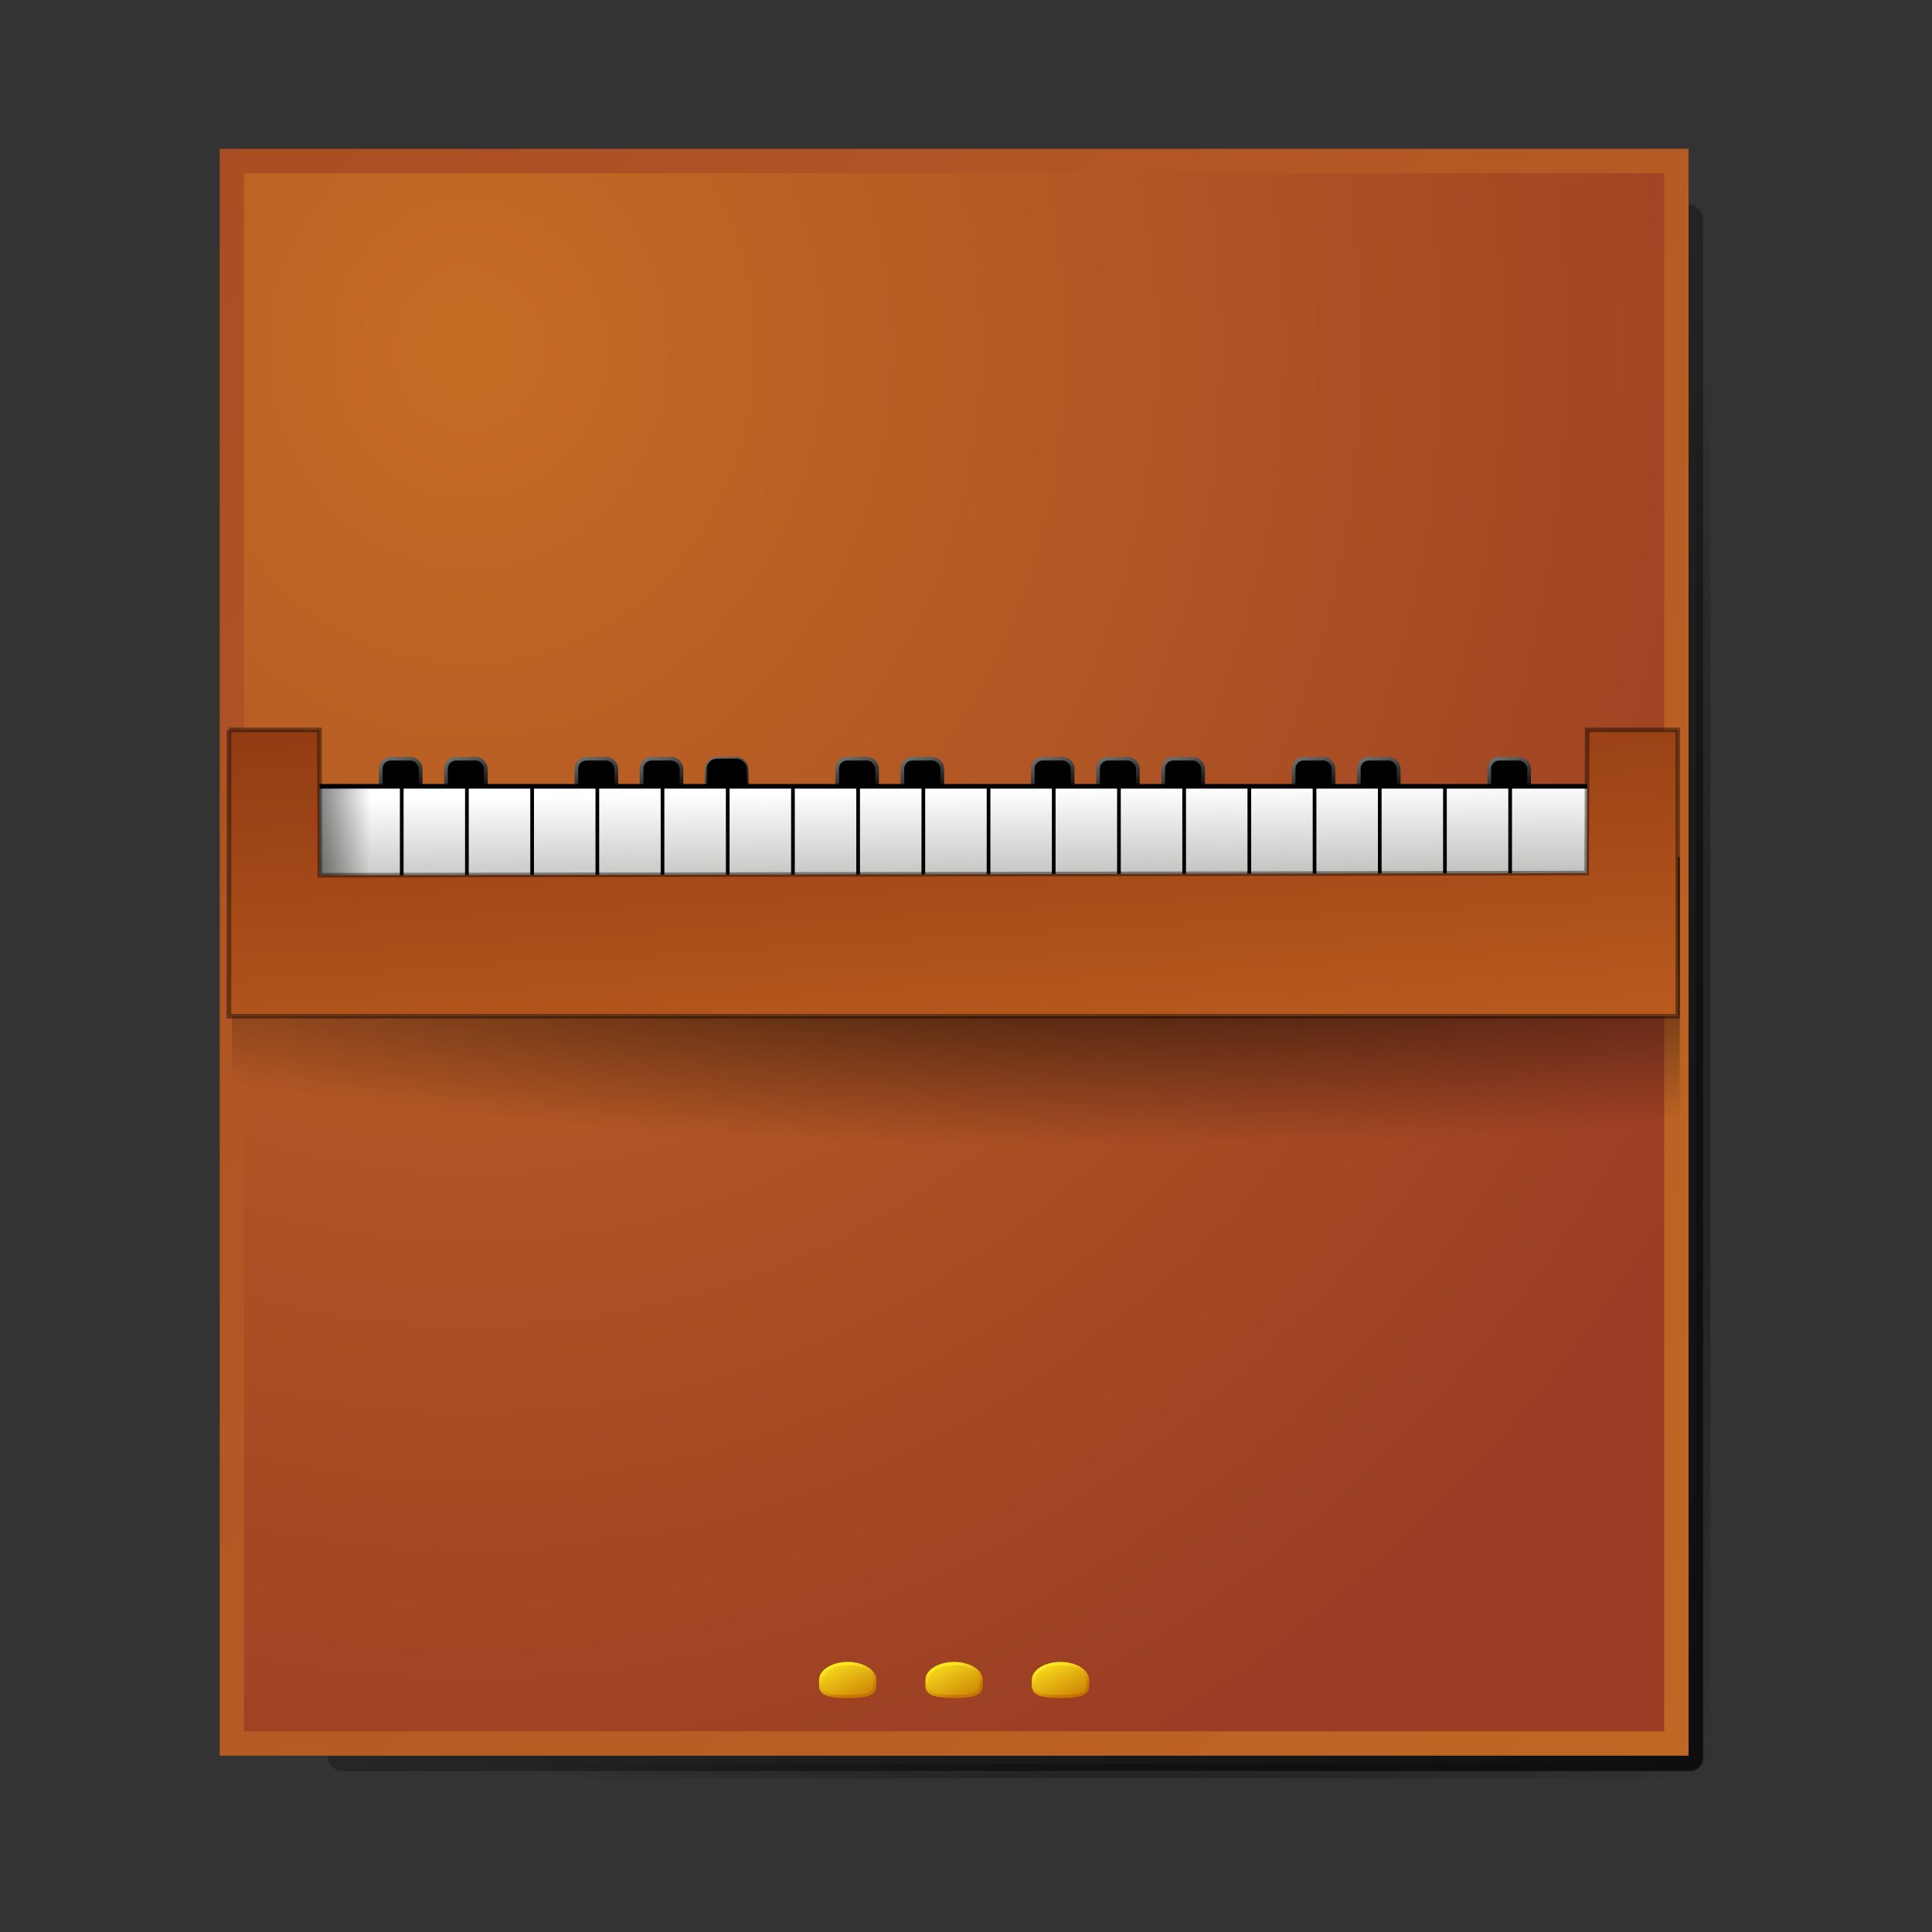 <svg:svg xmlns:dc="http://purl.org/dc/elements/1.1/" xmlns:ns1="http://www.w3.org/1999/xlink" xmlns:ns3="http://creativecommons.org/ns#" xmlns:rdf="http://www.w3.org/1999/02/22-rdf-syntax-ns#" xmlns:svg="http://www.w3.org/2000/svg" height="524.966" id="svg602" space="preserve" version="1.0" viewBox="-59.7 -40.435 524.966 524.966" width="524.966">
  <svg:rect x="-59.7" y="-40.435" width="524.966" height="524.966" fill="#333333" stroke="none"/>
  <svg:defs id="defs604">
    <svg:linearGradient id="linearGradient829">
      <svg:stop id="stop830" offset="0" stop-color="#ffea22" />
      <svg:stop id="stop831" offset="1" stop-color="#c57500" />
    </svg:linearGradient>
    <svg:linearGradient id="linearGradient822">
      <svg:stop id="stop823" offset="0" />
      <svg:stop id="stop824" offset="1" stop-color="#9d9f9a" />
    </svg:linearGradient>
    <svg:linearGradient id="linearGradient701">
      <svg:stop id="stop702" offset="0" />
      <svg:stop id="stop703" offset="1" stop-opacity="0" />
    </svg:linearGradient>
    <svg:linearGradient id="linearGradient611">
      <svg:stop id="stop612" offset="0" stop-color="#c56c24" />
      <svg:stop id="stop613" offset="1" stop-color="#9a3d24" />
    </svg:linearGradient>
    <svg:linearGradient gradientTransform="matrix(.956 0 0 1.046 -53.537 -33.627)" gradientUnits="userSpaceOnUse" id="linearGradient609" x1="640.43" x2="-158.7" y1="438.69" y2="-311.63" ns1:href="#linearGradient611" />
    <svg:radialGradient cx="126.75" cy="84.333" gradientTransform="matrix(.956 0 0 1.046 -53.537 -33.627)" gradientUnits="userSpaceOnUse" id="radialGradient610" r="411.6" ns1:href="#linearGradient611" />
    <svg:radialGradient cx="130.72" cy="516.61" gradientTransform="matrix(2.241 0 0 .446 -53.537 -33.627)" gradientUnits="userSpaceOnUse" id="radialGradient614" r="166.22" ns1:href="#linearGradient701" />
    <svg:linearGradient gradientTransform="matrix(2.235 0 0 .447 -53.537 -33.627)" gradientUnits="userSpaceOnUse" id="linearGradient618" x1="187.2" x2="52.655" y1="729.11" y2="277.22">
      <svg:stop id="stop607" offset="0" stop-color="#cd6c24" />
      <svg:stop id="stop608" offset="1" stop-color="#7a270d" />
    </svg:linearGradient>
    <svg:linearGradient gradientTransform="matrix(.777 0 0 1.288 -53.537 -33.627)" gradientUnits="userSpaceOnUse" id="linearGradient619" x1="85.248" x2="121.58" y1="170.2" y2="170.68" ns1:href="#linearGradient701" />
    <svg:radialGradient cx="318.9" cy="265.09" gradientTransform="matrix(.938 0 0 1.067 -53.537 -33.627)" gradientUnits="userSpaceOnUse" id="radialGradient688" r="247.86" ns1:href="#linearGradient701" />
    <svg:linearGradient gradientTransform="matrix(1.261 0 0 .793 -53.537 -33.627)" gradientUnits="userSpaceOnUse" id="linearGradient747" x1="217.64" x2="228.87" y1="560.73" y2="574.82" ns1:href="#linearGradient829" />
    <svg:linearGradient gradientTransform="matrix(3.483 0 0 .287 -53.537 -33.627)" gradientUnits="userSpaceOnUse" id="linearGradient821" x1="98.154" x2="82.324" y1="811.87" y2="723.01">
      <svg:stop id="stop671" offset="0" stop-color="#bdbdba" />
      <svg:stop id="stop672" offset="1" stop-color="#fff" />
    </svg:linearGradient>
    <svg:linearGradient gradientTransform="scale(5.054 .198)" gradientUnits="userSpaceOnUse" id="linearGradient825" x1="81.112" x2="50.386" y1="2314" y2="2233.5" ns1:href="#linearGradient822" />
    <svg:linearGradient gradientTransform="matrix(1.261 0 0 .793 -53.537 -33.627)" gradientUnits="userSpaceOnUse" id="linearGradient832" x1="222.02" x2="226.82" y1="562.44" y2="570.5" ns1:href="#linearGradient829" />
    <svg:linearGradient gradientTransform="matrix(.938 0 0 1.067 -53.537 -33.627)" gradientUnits="userSpaceOnUse" id="linearGradient836" x1="710.88" x2="239.93" y1="440.41" y2="31.413" ns1:href="#linearGradient701" />
    <svg:linearGradient gradientTransform="scale(.983 1.018)" gradientUnits="userSpaceOnUse" id="linearGradient2416" x1="553.85" x2="547.88" y1="449.95" y2="434.29" ns1:href="#linearGradient822" />
    <svg:linearGradient gradientTransform="scale(.983 1.018)" gradientUnits="userSpaceOnUse" id="linearGradient2418" x1="517.8" x2="511.83" y1="449.95" y2="434.29" ns1:href="#linearGradient822" />
    <svg:linearGradient gradientTransform="scale(.983 1.018)" gradientUnits="userSpaceOnUse" id="linearGradient2420" x1="499.78" x2="493.8" y1="449.95" y2="434.29" ns1:href="#linearGradient822" />
    <svg:linearGradient gradientTransform="scale(.983 1.018)" gradientUnits="userSpaceOnUse" id="linearGradient2422" x1="463.73" x2="457.75" y1="449.95" y2="434.29" ns1:href="#linearGradient822" />
    <svg:linearGradient gradientTransform="scale(.983 1.018)" gradientUnits="userSpaceOnUse" id="linearGradient2424" x1="445.7" x2="439.73" y1="449.95" y2="434.29" ns1:href="#linearGradient822" />
    <svg:linearGradient gradientTransform="scale(.983 1.018)" gradientUnits="userSpaceOnUse" id="linearGradient2426" x1="427.67" x2="421.7" y1="449.95" y2="434.29" ns1:href="#linearGradient822" />
    <svg:linearGradient gradientTransform="scale(.983 1.018)" gradientUnits="userSpaceOnUse" id="linearGradient2428" x1="391.62" x2="385.65" y1="449.95" y2="434.29" ns1:href="#linearGradient822" />
    <svg:linearGradient gradientTransform="scale(.983 1.018)" gradientUnits="userSpaceOnUse" id="linearGradient2430" x1="373.6" x2="367.62" y1="449.95" y2="434.29" ns1:href="#linearGradient822" />
    <svg:linearGradient gradientTransform="scale(.983 1.018)" gradientUnits="userSpaceOnUse" id="linearGradient2432" x1="319.52" x2="313.55" y1="449.95" y2="434.29" ns1:href="#linearGradient822" />
    <svg:linearGradient gradientTransform="scale(.983 1.018)" gradientUnits="userSpaceOnUse" id="linearGradient2434" x1="301.49" x2="295.52" y1="449.95" y2="434.29" ns1:href="#linearGradient822" />
    <svg:linearGradient gradientTransform="scale(.983 1.018)" gradientUnits="userSpaceOnUse" id="linearGradient2436" x1="265.44" x2="259.47" y1="449.95" y2="434.29" ns1:href="#linearGradient822" />
    <svg:linearGradient gradientTransform="scale(.983 1.018)" gradientUnits="userSpaceOnUse" id="linearGradient2438" x1="247.42" x2="241.44" y1="449.95" y2="434.29" ns1:href="#linearGradient822" />
    <svg:linearGradient gradientTransform="scale(.983 1.018)" gradientUnits="userSpaceOnUse" id="linearGradient2440" x1="337.55" x2="331.57" y1="449.95" y2="434.29" ns1:href="#linearGradient822" />
    <svg:linearGradient gradientTransform="matrix(1.261 0 0 .793 -53.537 -33.627)" gradientUnits="userSpaceOnUse" id="linearGradient2448" x1="194.71" x2="205.94" y1="560.73" y2="574.82" ns1:href="#linearGradient829" />
    <svg:linearGradient gradientTransform="matrix(1.261 0 0 .793 -53.537 -33.627)" gradientUnits="userSpaceOnUse" id="linearGradient2450" x1="199.09" x2="203.9" y1="562.44" y2="570.5" ns1:href="#linearGradient829" />
    <svg:linearGradient gradientTransform="matrix(1.261 0 0 .793 -53.537 -33.627)" gradientUnits="userSpaceOnUse" id="linearGradient2452" x1="171.79" x2="183.02" y1="560.73" y2="574.82" ns1:href="#linearGradient829" />
    <svg:linearGradient gradientTransform="matrix(1.261 0 0 .793 -53.537 -33.627)" gradientUnits="userSpaceOnUse" id="linearGradient2454" x1="176.17" x2="180.97" y1="562.44" y2="570.5" ns1:href="#linearGradient829" />
  </svg:defs>
  <svg:rect fill="url(#linearGradient836)" fill-rule="evenodd" height="425.51" id="rect835" ry="3.589" stroke="url(#radialGradient688)" stroke-linejoin="round" stroke-width="3.96" width="373.64" x="29.418" y="15.274" />
  <svg:rect fill="url(#radialGradient610)" fill-rule="evenodd" height="430" id="rect605" stroke="url(#linearGradient609)" stroke-width="6.625" width="392.5" x="3.312" y="3.312" />
  <svg:g fill-rule="evenodd" id="g730" transform="translate(-193.35 -281.55)">
    <svg:g id="g715" stroke="url(#linearGradient825)">
      <svg:rect height="11.252" id="rect687" ry="2.709" stroke="url(#linearGradient2416)" width="10.835" x="538.3" y="447.27" />
      <svg:rect height="11.252" id="rect686" ry="2.709" stroke="url(#linearGradient2418)" width="10.835" x="502.87" y="447.27" />
      <svg:rect height="11.252" id="rect685" ry="2.709" stroke="url(#linearGradient2420)" width="10.835" x="485.15" y="447.27" />
      <svg:g id="g704">
        <svg:rect height="11.252" id="rect684" ry="2.709" stroke="url(#linearGradient2422)" width="10.835" x="449.72" y="447.27" />
        <svg:rect height="11.252" id="rect683" ry="2.709" stroke="url(#linearGradient2424)" width="10.835" x="432" y="447.27" />
        <svg:rect height="11.252" id="rect682" ry="2.709" stroke="url(#linearGradient2426)" width="10.835" x="414.28" y="447.27" />
        <svg:rect height="11.252" id="rect681" ry="2.709" stroke="url(#linearGradient2428)" width="10.835" x="378.85" y="447.27" />
        <svg:rect height="11.252" id="rect680" ry="2.709" stroke="url(#linearGradient2430)" width="10.835" x="361.13" y="447.27" />
        <svg:rect height="11.252" id="rect676" ry="2.709" stroke="url(#linearGradient2432)" width="10.835" x="307.98" y="447.27" />
        <svg:rect height="11.252" id="rect675" ry="2.709" stroke="url(#linearGradient2434)" width="10.835" x="290.27" y="447.27" />
        <svg:rect height="11.252" id="rect674" ry="2.709" stroke="url(#linearGradient2436)" width="10.835" x="254.83" y="447.27" />
        <svg:rect height="11.252" id="rect673" ry="2.709" stroke="url(#linearGradient2438)" width="10.835" x="237.12" y="447.27" />
        <svg:rect height="11.252" id="rect677" ry="2.709" stroke="url(#linearGradient2440)" width="10.835" x="325.7" y="447.27" />
      </svg:g>
    </svg:g>
    <svg:rect height="11.252" id="rect678" ry="2.709" stroke="url(#linearGradient2440)" width="10.835" x="325.7" y="447.27" />
  </svg:g>
  <svg:rect fill="url(#radialGradient614)" height="78.345" id="rect669" width="393.39" x="3.341" y="192.4" />
  <svg:rect fill="url(#linearGradient821)" height="28.288" id="rect624" stroke="#000" stroke-width="1.25" width="357.14" x="20.189" y="173.22" />
  <svg:rect fill="url(#linearGradient619)" fill-rule="evenodd" height="26.254" id="rect820" width="15.836" x="26.678" y="172.81" />
  <svg:g fill="none" id="g797" stroke="#000" transform="translate(-193.35 -281.55)">
    <svg:path d="m242.81 455.07v24.75" id="path636" />
    <svg:path d="m260.52 455.07v24.75" id="path651" />
    <svg:path d="m278.24 455.07v24.75" id="path652" />
    <svg:g id="g778">
      <svg:path d="m295.96 455.07v24.75" id="path653" />
      <svg:path d="m313.67 455.07v24.75" id="path654" />
      <svg:path d="m331.39 455.07v24.75" id="path655" />
      <svg:g id="g763">
        <svg:path d="m349.11 455.07v24.75" id="path656" />
        <svg:path d="m366.82 455.07v24.75" id="path657" />
        <svg:path d="m384.54 455.07v24.75" id="path658" />
        <svg:path d="m402.26 455.07v24.75" id="path659" />
        <svg:g id="g753">
          <svg:path d="m419.97 455.07v24.75" id="path660" />
          <svg:path d="m437.69 455.07v24.75" id="path661" />
          <svg:path d="m455.41 455.07v24.75" id="path662" />
          <svg:path d="m473.12 455.07v24.75" id="path663" />
          <svg:g id="g748">
            <svg:path d="m490.84 455.07v24.75" id="path664" />
            <svg:path d="m508.56 455.07v24.75" id="path665" />
            <svg:path d="m526.27 455.07v24.75" id="path666" />
            <svg:path d="m543.99 455.07v24.75" id="path667" />
          </svg:g>
        </svg:g>
      </svg:g>
    </svg:g>
  </svg:g>
  <svg:path d="m2.509 157.9v77.79h393.68v-77.79h-24.61l-0.14 38.9-344.25 0.59-0.076-39.49h-24.605z" fill="url(#linearGradient618)" fill-rule="evenodd" id="path621" stroke="#000" stroke-linecap="round" stroke-opacity=".407" stroke-width="1.25" />
  <svg:path d="m206.91 416.06c0 2.48 0.91 4.49-7.36 4.49-8.18 0-7.37-2.01-7.37-4.49 0-2.49 3.3-4.5 7.37-4.5 4.06 0 7.36 2.01 7.36 4.5z" fill="url(#linearGradient2448)" fill-rule="evenodd" id="path828" stroke="url(#linearGradient2450)" stroke-width=".825" />
  <svg:path d="m178 416.06c0 2.48 0.91 4.49-7.36 4.49-8.17 0-7.36-2.01-7.36-4.49 0-2.49 3.29-4.5 7.36-4.5s7.36 2.01 7.36 4.5z" fill="url(#linearGradient2452)" fill-rule="evenodd" id="path833" stroke="url(#linearGradient2454)" stroke-width=".825" />
  <svg:path d="m235.82 416.06c0 2.48 0.91 4.49-7.37 4.49-8.17 0-7.36-2.01-7.36-4.49 0-2.49 3.3-4.5 7.36-4.5 4.07 0 7.37 2.01 7.37 4.5z" fill="url(#linearGradient747)" fill-rule="evenodd" id="path834" stroke="url(#linearGradient832)" stroke-width=".825" />
</svg:svg>